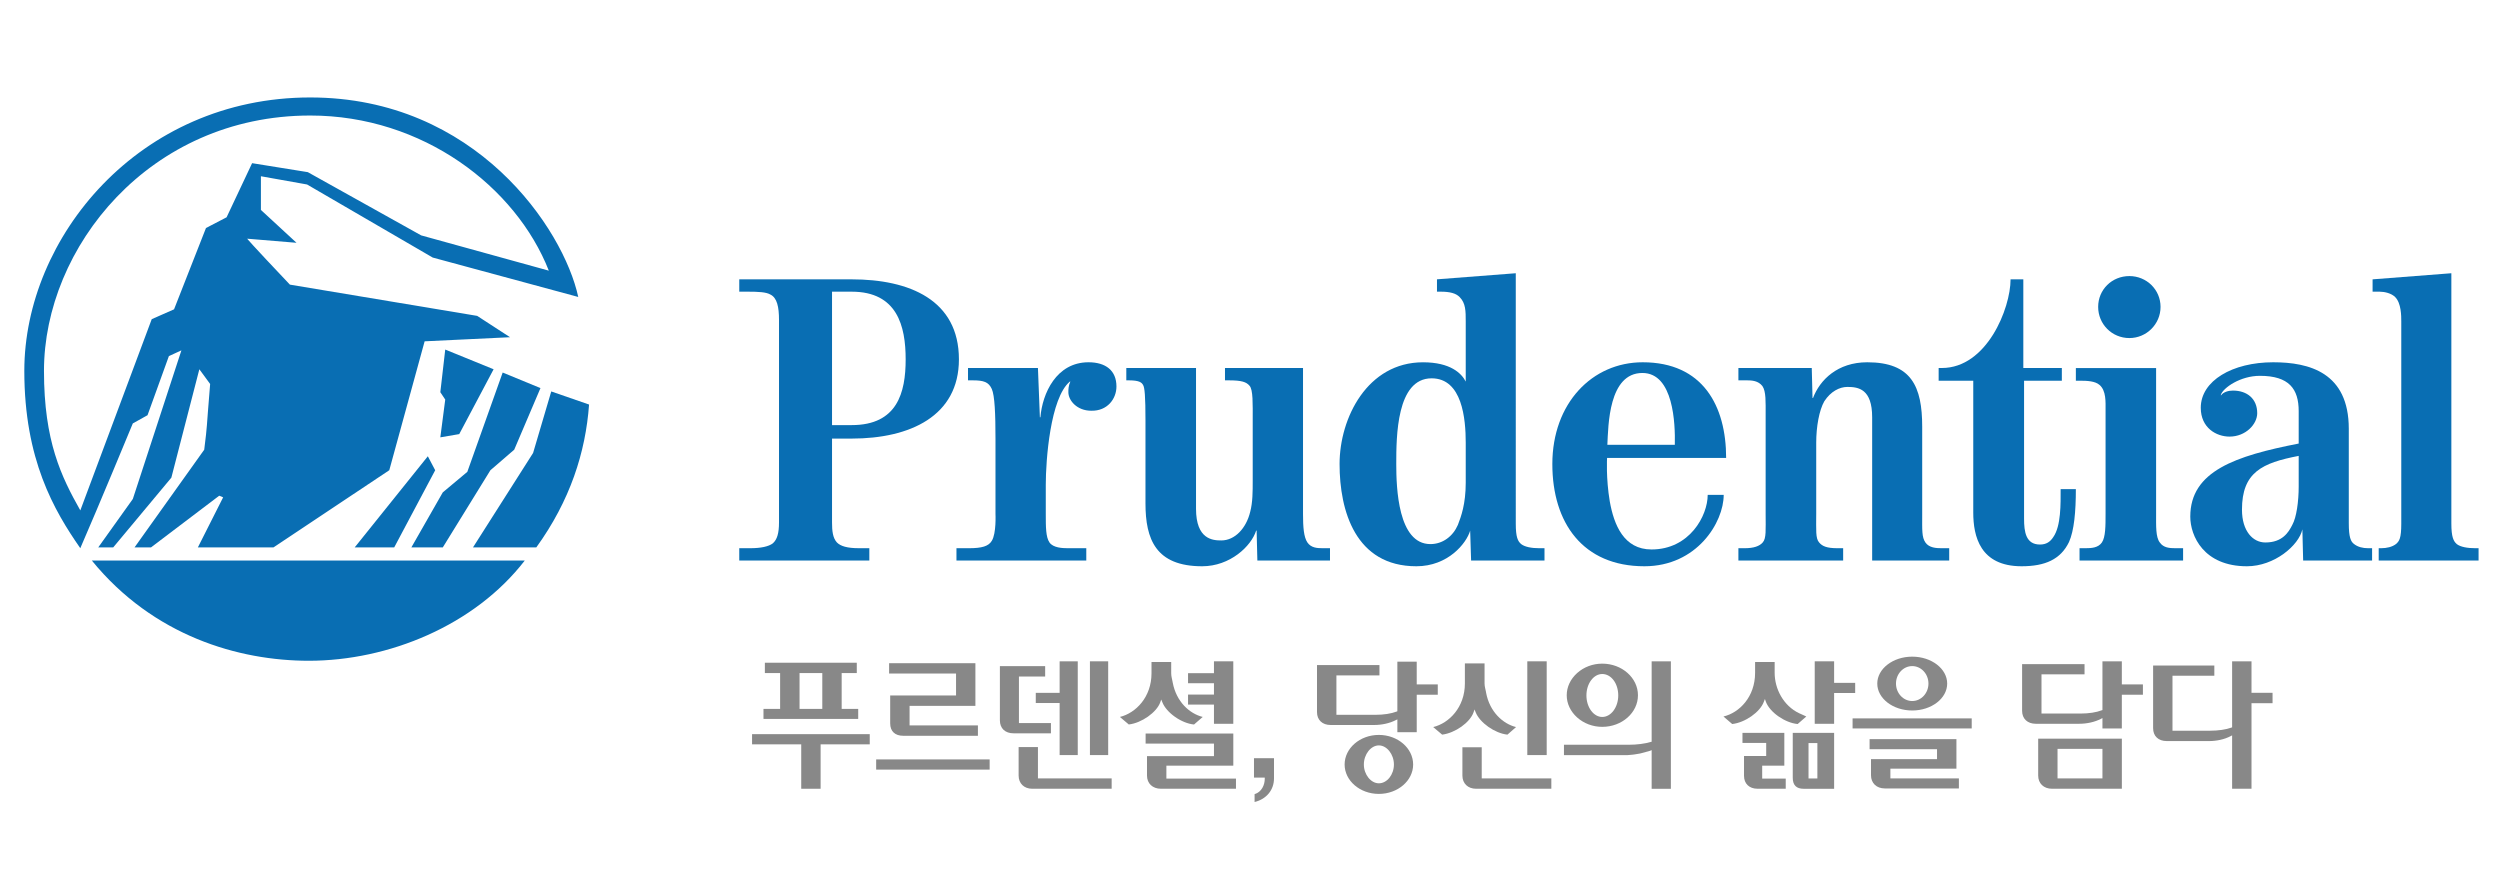 <?xml version="1.0" encoding="utf-8"?>
<!-- Generator: Adobe Illustrator 16.0.0, SVG Export Plug-In . SVG Version: 6.00 Build 0)  -->
<!DOCTYPE svg PUBLIC "-//W3C//DTD SVG 1.1//EN" "http://www.w3.org/Graphics/SVG/1.1/DTD/svg11.dtd">
<svg version="1.1" id="Layer_1" xmlns="http://www.w3.org/2000/svg" xmlns:xlink="http://www.w3.org/1999/xlink" x="0px" y="0px"
	 width="700px" height="244px" viewBox="0 0 700 244" enable-background="new 0 0 700 244" xml:space="preserve">
<g>
	<g>
		<g>
			<path fill="#096EB3" d="M41.31,116.257l5.979-16.551l3.504-1.604l-13.6,41.608l-9.691,13.567h4.193l16.284-19.536l7.836-30.348
				l3.023,4.123c-1.167,14.024-0.689,10.582-1.655,18.396l-19.52,27.364h4.611l19.104-14.479l1.099,0.457L55.4,153.277h21.165
				l32.434-21.615l9.897-36.094l23.916-1.146l-9.207-5.978l-52.434-8.748c-11.55-12.182-11.958-12.861-11.958-12.861l13.811,1.147
				l-9.968-9.2v-9.434l12.92,2.307l35.188,20.461l40.747,11.033c-4.122-19.072-28.729-55.861-75.042-55.861
				c-48.027,0-80.059,39.307-80.059,76.556c0,24.834,8.318,39.07,15.675,49.653c5.016-11.491,14.707-34.944,14.707-34.944
				L41.31,116.257z M12.313,103.844c0-34.484,29.478-71.497,74.557-71.497c31.547,0,57.593,20.011,66.802,43.438l-35.74-9.876
				L86.186,48.202L70.59,45.688l-7.146,15.156l-5.771,2.999l-8.939,22.767l-6.249,2.754c0,0-13.335,35.638-19.997,53.551
				C17.189,133.496,12.313,123.617,12.313,103.844"/>
		</g>
		<polygon fill="#096EB3" points="99.309,153.277 110.376,153.277 121.854,131.669 119.794,127.755 		"/>
		<polygon fill="#096EB3" points="128.586,121.548 138.21,103.394 124.667,97.879 123.292,109.819 124.667,111.881 123.292,122.456 
					"/>
		<g>
			<path fill="#096EB3" d="M86.461,185.013c22.332,0,46.456-9.901,60.474-28.063H25.712
				C42.964,178.107,66.875,185.013,86.461,185.013"/>
			<path fill="#096EB3" d="M149.27,126.824l-16.836,26.453h17.729c9.482-13.116,13.813-26.669,14.777-40.005l-10.588-3.669
				L149.27,126.824z"/>
		</g>
		<polygon fill="#096EB3" points="137.311,131.669 143.982,125.913 151.331,108.666 140.749,104.309 130.848,132.119 
			123.979,137.865 115.18,153.277 123.979,153.277 		"/>
		<g>
			<path fill="#096EB3" d="M659.164,152.347c-0.955-0.67-1.503-1.946-1.503-5.846v-26.448c0-15.748-11.072-18.617-21.168-18.617
				c-11.411,0-20.277,5.168-20.277,12.745c0,5.651,4.396,8.066,8.041,8.066c4.538,0,7.764-3.46,7.764-6.56
				c0-4.029-2.815-6.326-6.805-6.326c-1.161,0-2.675,0.357-3.37,1.388v-0.238c0.695-1.95,5.442-5.28,10.932-5.28
				c8.178,0,10.856,3.68,10.856,9.887v9.075c-17.665,3.453-30.355,7.703-30.355,20.455c0,5.413,3.759,13.905,15.862,13.905
				c7.691,0,14.558-5.854,15.523-10.337l0.22,8.732h19.302V153.5h-1.1C661.568,153.5,660.191,153.15,659.164,152.347
				 M643.634,136.254c0,4.152-0.617,8.625-1.784,10.701c-1.031,2.068-2.754,4.938-7.559,4.938c-3.432,0-6.538-3.106-6.538-9.19
				c0-10.471,5.641-13.091,15.881-15.056V136.254z"/>
			<path fill="#096EB3" d="M396.583,158.554c8.874,0,14.031-6.431,15.063-9.984l0.263,8.377h20.549v-3.449h-1.5
				c-2.068,0-4-0.347-5.024-1.15c-0.962-0.804-1.517-1.953-1.517-5.734V76.507l-22.063,1.703v3.46h1.031
				c2.62,0,4.274,0.452,5.294,1.492c1.727,1.725,1.727,3.895,1.727,6.902v16.778c-1.171-2.3-4.268-5.399-11.966-5.399
				c-15.527,0-23.359,15.52-23.359,28.496C375.08,143.055,379.542,158.554,396.583,158.554 M400.851,105.931
				c8.582,0,9.555,11.364,9.555,18.04v11.151c0,6.077-1.312,9.537-2.194,11.84c-1.385,3.216-4.265,5.385-7.703,5.385
				c-9.071,0-9.555-15.743-9.555-22.407C390.953,122.247,391.018,105.931,400.851,105.931"/>
			<path fill="#096EB3" d="M351.854,148.566l0.209,8.38h20.336v-3.449h-2.069c-1.564,0-3.222-0.104-4.253-1.604
				c-1.031-1.499-1.232-4.372-1.232-7.933v-40.913h-21.85v3.45h1.089c3.575,0,4.887,0.454,5.781,1.506
				c1.023,1.117,0.894,5.054,0.894,9.753v16.891c0,2.991,0,5.997-0.692,8.621c-1.096,4.606-4.264,8.056-8.109,8.056
				c-2.339,0-7.071-0.245-7.071-8.863v-39.413h-19.52v3.45h0.754c3.023,0,3.577,0.685,3.919,1.261
				c0.478,0.692,0.694,3.223,0.694,9.998v23.212c0,10.01,2.878,17.586,15.868,17.586c7.828,0,13.746-5.616,15.123-9.987H351.854"/>
			<path fill="#096EB3" d="M579.321,151.773c1.438-3.219,1.918-8.506,1.918-14.82h-4.261c0,4.141,0.127,10.333-2.064,13.437
				c-0.829,1.283-1.922,2.08-3.713,2.08c-3.976,0-4.462-3.551-4.462-7.245v-38.62h10.578v-3.564H566.53V78.221h-3.572
				c0,8.166-6.672,24.819-19.236,24.819h-0.9v3.564h9.691v36.897c0,6.676,1.925,15.052,13.538,15.052
				C572.646,158.554,576.979,156.614,579.321,151.773"/>
			<path fill="#096EB3" d="M243.414,153.497h-2.883c-3.302,0-5.158-0.56-6.192-1.604c-1.163-1.262-1.37-3.222-1.37-5.633v-23.454
				h5.5c16.354,0,30.029-6.318,30.029-22.181c0-16.653-13.884-22.408-30.029-22.408h-31.475v3.453h2.404
				c2.954,0,5.156,0.11,6.32,0.806c1.858,0.91,2.404,3.444,2.404,7.127v56.657c0,3.11-0.546,4.818-1.72,5.867
				c-1.164,0.912-3.431,1.37-6.248,1.37h-3.161v3.449h36.42V153.497z M232.969,81.67h5.5c12.777,0,15.117,9.65,15.117,18.955
				c0,9.317-2.34,18.404-15.117,18.404h-5.5V81.67z"/>
			<path fill="#096EB3" d="M304.781,101.436c-9.007,0-12.92,8.726-13.47,15.405h-0.146l-0.542-13.801h-19.583v3.457h1.304
				c3.089,0,4.465,0.454,5.357,2.415c0.825,1.838,1.034,7.014,1.034,13.895v21.042c0,0,0.272,5.519-1.034,7.58
				c-0.893,1.51-2.745,2.072-6.391,2.072h-3.503v3.449h36.354V153.5h-5.154c-1.51,0-4.118-0.107-5.15-1.607
				c-1.038-1.492-1.038-4.372-1.038-7.93v-8.271c0-6.791,1.238-24.257,6.742-28.856h0.135c-0.552,1.266-0.552,2.174-0.552,2.984
				c0,2.307,2.406,5.184,6.395,5.184c4.538,0.115,7.068-3.345,7.068-6.787C312.608,103.735,309.591,101.436,304.781,101.436"/>
			<path fill="#096EB3" d="M478.156,138.561c0,5.854-5.086,15.289-15.729,15.289c-7.771,0-10.514-6.895-11.688-13.443
				c-1.104-6.561-0.757-12.19-0.757-12.19h33.336c0-14.597-6.538-26.78-23.363-26.78c-14.158,0-25.299,11.483-25.299,28.503
				c0,16.436,8.521,28.614,25.774,28.614c14.706,0,22.206-12.291,22.206-19.993H478.156z M459.875,104.435
				c8.736,0,9.216,14.241,9.075,20.112h-18.89C450.331,119.133,450.392,104.435,459.875,104.435"/>
			<path fill="#096EB3" d="M596.226,94.658c4.802,0,8.727-3.907,8.727-8.729c0-4.835-3.925-8.627-8.727-8.627
				c-4.891,0-8.74,3.792-8.74,8.627C587.485,90.751,591.335,94.658,596.226,94.658"/>
			<path fill="#096EB3" d="M516.084,153.5h-1.571c-3.035,0-4.271-0.563-5.154-1.607c-1.034-1.149-0.818-3.46-0.818-8.045v-19.885
				c0-4.477,0.818-9.083,2.264-11.605c1.784-2.754,4.264-4.019,6.459-4.019c3.093,0,6.941,0.559,6.941,8.499v40.112h21.572V153.5
				h-2.134c-1.503,0-3.496-0.107-4.53-1.607c-1.031-1.492-0.897-3.46-0.897-7.93v-24.477c0-11.271-3.01-18.05-15.387-18.05
				c-8.315,0-13.265,4.931-15.186,10.009h-0.137l-0.213-8.405h-20.541v3.449h2.199c1.65,0,3.358,0.123,4.526,1.615
				c1.035,1.5,0.901,4.477,0.901,8.038v27.706c0,4.585,0.213,6.896-0.822,8.045c-0.897,1.045-2.541,1.607-5.017,1.607h-1.788v3.449
				h29.332V153.5z"/>
			<path fill="#096EB3" d="M693.109,153.5c-2.194,0-4.185-0.35-5.211-1.153c-0.909-0.8-1.518-1.946-1.518-5.741V76.507l-22.055,1.71
				v3.459h2.062c1.297,0,3.226,0.45,4.253,1.495c1.719,1.716,1.719,5.268,1.719,6.894v56.541c0,4.138-0.551,4.941-1.51,5.741
				c-1.038,0.804-2.609,1.153-4.127,1.153h-0.685v3.449H694V153.5H693.109z"/>
			<path fill="#096EB3" d="M587.839,107.758c1.925,1.604,1.719,4.823,1.719,7.122v28.871c0,3.532,0,6.643-1.03,8.142
				c-1.035,1.492-2.895,1.604-4.538,1.604h-1.719v3.452h28.996v-3.452h-2.195c-1.578,0-3.301-0.112-4.328-1.604
				c-1.168-1.499-1.035-4.609-1.035-8.142v-40.7h-22.469v3.547h1.171C584.473,106.598,586.664,106.728,587.839,107.758"/>
			<path fill="#888888" d="M529.309,215.231h18.49v-8.279h-24.315v2.822h18.883v2.775H523.88v4.526c0,2.199,1.55,3.688,3.871,3.688
				h20.739v-2.808h-19.182V215.231z"/>
		</g>
		<rect x="518.723" y="201.149" fill="#888888" width="33.357" height="2.815"/>
		<polygon fill="#888888" points="519.45,191.201 513.554,191.201 513.554,185.168 508.122,185.168 508.122,202.663 
			513.554,202.663 513.554,194.038 519.45,194.038 		"/>
		<g>
			<path fill="#888888" d="M506.385,208.066h2.479v9.9h-2.479V208.066z M501.97,217.772c0,2.069,1.006,3.089,3.074,3.089h8.51
				v-15.65H501.97V217.772z"/>
			<path fill="#888888" d="M630.42,193.987v-8.819h-5.428v18.49l-0.22,0.075c-1.489,0.544-3.648,0.865-5.919,0.865h-10.557v-15.397
				h11.718v-2.854h-17.143v17.531c0,2.228,1.46,3.622,3.835,3.622h11.797c2.202,0,4.344-0.486,6.02-1.355l0.469-0.244v14.95h5.428
				v-23.958h5.896v-2.905H630.42z"/>
			<path fill="#888888" d="M576.11,209.681h12.575v8.279H576.11V209.681z M570.693,217.167c0,2.194,1.553,3.684,3.867,3.684h19.561
				v-14.032h-23.428V217.167z"/>
			<path fill="#888888" d="M267.693,194.737h-18.441v7.807c0,2.199,1.331,3.475,3.652,3.475h20.912v-2.905H254.68v-5.475h18.433
				v-11.941H248.95v2.898h18.743V194.737z"/>
			<path fill="#888888" d="M594.114,185.172h-5.429v13.642l-0.19,0.065c-1.515,0.591-3.626,0.915-5.944,0.915h-10.932v-10.982
				h12.053v-2.847h-17.484v13.072c0,2.199,1.507,3.619,3.824,3.619h12.193c2.138,0,4.336-0.494,6.022-1.359l0.458-0.245v2.909h5.429
				v-9.443h5.903v-2.887h-5.903V185.172z"/>
			<path fill="#888888" d="M493.871,196.511l0.306-0.793l0.274,0.793c1.1,2.931,5.331,5.886,8.896,6.218l2.418-2.112l-1.518-0.699
				l-0.468-0.206c-4.43-2.09-6.874-6.855-6.874-11.313v-3.046h-5.479v3.046c0,6.722-4.397,11.17-8.852,12.219l2.443,2.108
				C488.623,202.332,492.818,199.391,493.871,196.511"/>
			<path fill="#888888" d="M351.114,217.722h3.018v0.3c0.014,1.755-0.869,3.752-2.848,4.343v2.195
				c3.302-0.79,5.436-3.363,5.436-6.604v-5.669h-5.605V217.722z"/>
		</g>
		<polygon fill="#888888" points="339.909,202.663 345.322,202.663 345.322,185.168 339.909,185.168 339.909,188.491 
			332.653,188.491 332.653,191.303 339.909,191.303 339.909,194.481 332.653,194.481 332.653,197.285 339.909,197.285 		"/>
		<g>
			<path fill="#888888" d="M326.587,214.385h18.739v-8.993h-24.555v2.815h19.138v3.503h-18.75v5.457
				c0,2.202,1.564,3.684,3.914,3.684h20.999v-2.844h-19.485V214.385z"/>
		</g>
		<rect x="427.646" y="185.168" fill="#888888" width="5.428" height="26.254"/>
		<g>
			<path fill="#888888" d="M448.629,188.722c2.506,0,4.48,2.642,4.48,5.997c0,3.316-2.019,6.03-4.48,6.03
				c-2.437,0-4.43-2.714-4.43-6.03C444.199,191.414,446.192,188.722,448.629,188.722 M448.629,203.518
				c5.522,0,9.999-3.961,9.999-8.846c0-4.873-4.477-8.852-9.999-8.852c-2.646,0-5.136,0.94-7.035,2.639
				c-1.863,1.683-2.912,3.885-2.912,6.213c0,2.329,1.049,4.535,2.912,6.211C443.508,202.584,445.991,203.518,448.629,203.518"/>
			<path fill="#888888" d="M386.08,219.326c-2.242,0-4.199-2.466-4.199-5.263c0-2.851,1.957-5.349,4.199-5.349
				s4.217,2.498,4.217,5.349C390.297,216.907,388.369,219.326,386.08,219.326 M386.08,205.777c-5.291,0-9.587,3.723-9.587,8.286
				c0,4.53,4.296,8.232,9.587,8.232c5.295,0,9.602-3.702,9.602-8.232C395.682,209.5,391.375,205.777,386.08,205.777"/>
			<path fill="#888888" d="M414.882,209.234h-5.41v7.933c0,2.194,1.536,3.684,3.824,3.684h21.078v-2.891h-19.492V209.234z"/>
			<path fill="#888888" d="M462.459,207.688l-0.241,0.055c-1.644,0.5-3.907,0.789-6.196,0.789h-18.115v2.897h17.849l1.104-0.094
				l0.169-0.015l0.526-0.061c1.143-0.141,2.188-0.354,3.168-0.664l0.062-0.032l0.35-0.09l0.234-0.058l0.652-0.194l0.439-0.188
				v10.827h5.385v-35.683h-5.385V207.688z"/>
			<path fill="#888888" d="M402.577,191.631h-5.894v-6.365h-5.421v13.88l-0.194,0.09c-1.543,0.584-3.641,0.912-5.933,0.912h-10.942
				v-11.033h12.053v-2.891h-17.488v13.167c0,2.198,1.492,3.607,3.82,3.607h12.204c2.134,0,4.333-0.486,6.023-1.355l0.457-0.219
				v3.586h5.421v-10.479h5.894V191.631z"/>
			<path fill="#888888" d="M412.597,199.441l0.271-0.79l0.313,0.782c1.157,2.916,5.367,5.893,8.903,6.265l2.411-2.12
				c-3.698-0.908-7.386-4.277-8.384-9.591l-0.036-0.249c-0.141-0.789-0.4-1.502-0.4-2.382v-5.604h-5.507v5.604
				c0,6.675-4.415,11.141-8.87,12.222l2.505,2.12C407.429,205.251,411.613,202.295,412.597,199.441"/>
		</g>
		<polygon fill="#888888" points="210.579,208.416 224.344,208.416 224.344,220.851 229.771,220.851 229.771,208.416 
			243.528,208.416 243.528,205.564 210.579,205.564 		"/>
		<g>
			<path fill="#888888" d="M493.413,214.385h6.199v-9.174h-11.721v2.815h6.643v3.647h-6.211v5.562c0,2.198,1.481,3.615,3.788,3.615
				h7.894v-2.844h-6.592V214.385z"/>
		</g>
		<rect x="245.326" y="212.637" fill="#888888" width="31.774" height="2.854"/>
		<g>
			<path fill="#888888" d="M294.261,202.465h-8.959v-13.044h7.342v-2.895h-12.676v15.178c0,2.228,1.461,3.622,3.816,3.622h10.477
				V202.465z"/>
		</g>
		<path fill="#888888" d="M230.242,198.493h-6.37v-10.034h6.37V198.493z M240.299,198.493h-4.632v-10.034h4.233v-2.895h-25.738
			v2.895h4.272v10.034h-4.658v2.804h26.522V198.493z"/>
		<g>
			<path fill="#888888" d="M290.624,209.184h-5.41v7.973c0,2.213,1.529,3.694,3.818,3.694h22.233v-2.891h-20.642V209.184z"/>
		</g>
		<rect x="305.18" y="185.168" fill="#888888" width="5.112" height="26.254"/>
		<polygon fill="#888888" points="290.017,196.846 296.697,196.846 296.697,211.422 301.77,211.422 301.77,185.172 296.697,185.172 
			296.697,193.998 290.017,193.998 		"/>
		<g>
			<path fill="#888888" d="M324.872,196.641l0.267-0.775l0.317,0.761c1.146,2.941,5.349,5.903,8.87,6.239l2.437-2.123
				c-3.717-0.919-7.393-4.278-8.395-9.588l-0.051-0.267c-0.13-0.786-0.382-1.492-0.382-2.364v-3.172h-5.515v3.172
				c0,6.664-4.391,11.13-8.847,12.219l2.486,2.108C319.615,202.458,323.873,199.466,324.872,196.641"/>
			<path fill="#888888" d="M535.421,186.505c2.505,0,4.545,2.195,4.545,4.895c0,2.692-2.04,4.888-4.545,4.888
				c-2.501,0-4.545-2.195-4.545-4.888C530.876,188.7,532.92,186.505,535.421,186.505 M535.421,198.939c5.396,0,9.79-3.381,9.79-7.54
				c0-4.151-4.395-7.536-9.79-7.536c-5.392,0-9.785,3.385-9.785,7.536C525.636,195.559,530.029,198.939,535.421,198.939"/>
		</g>
	</g>
</g>
</svg>
